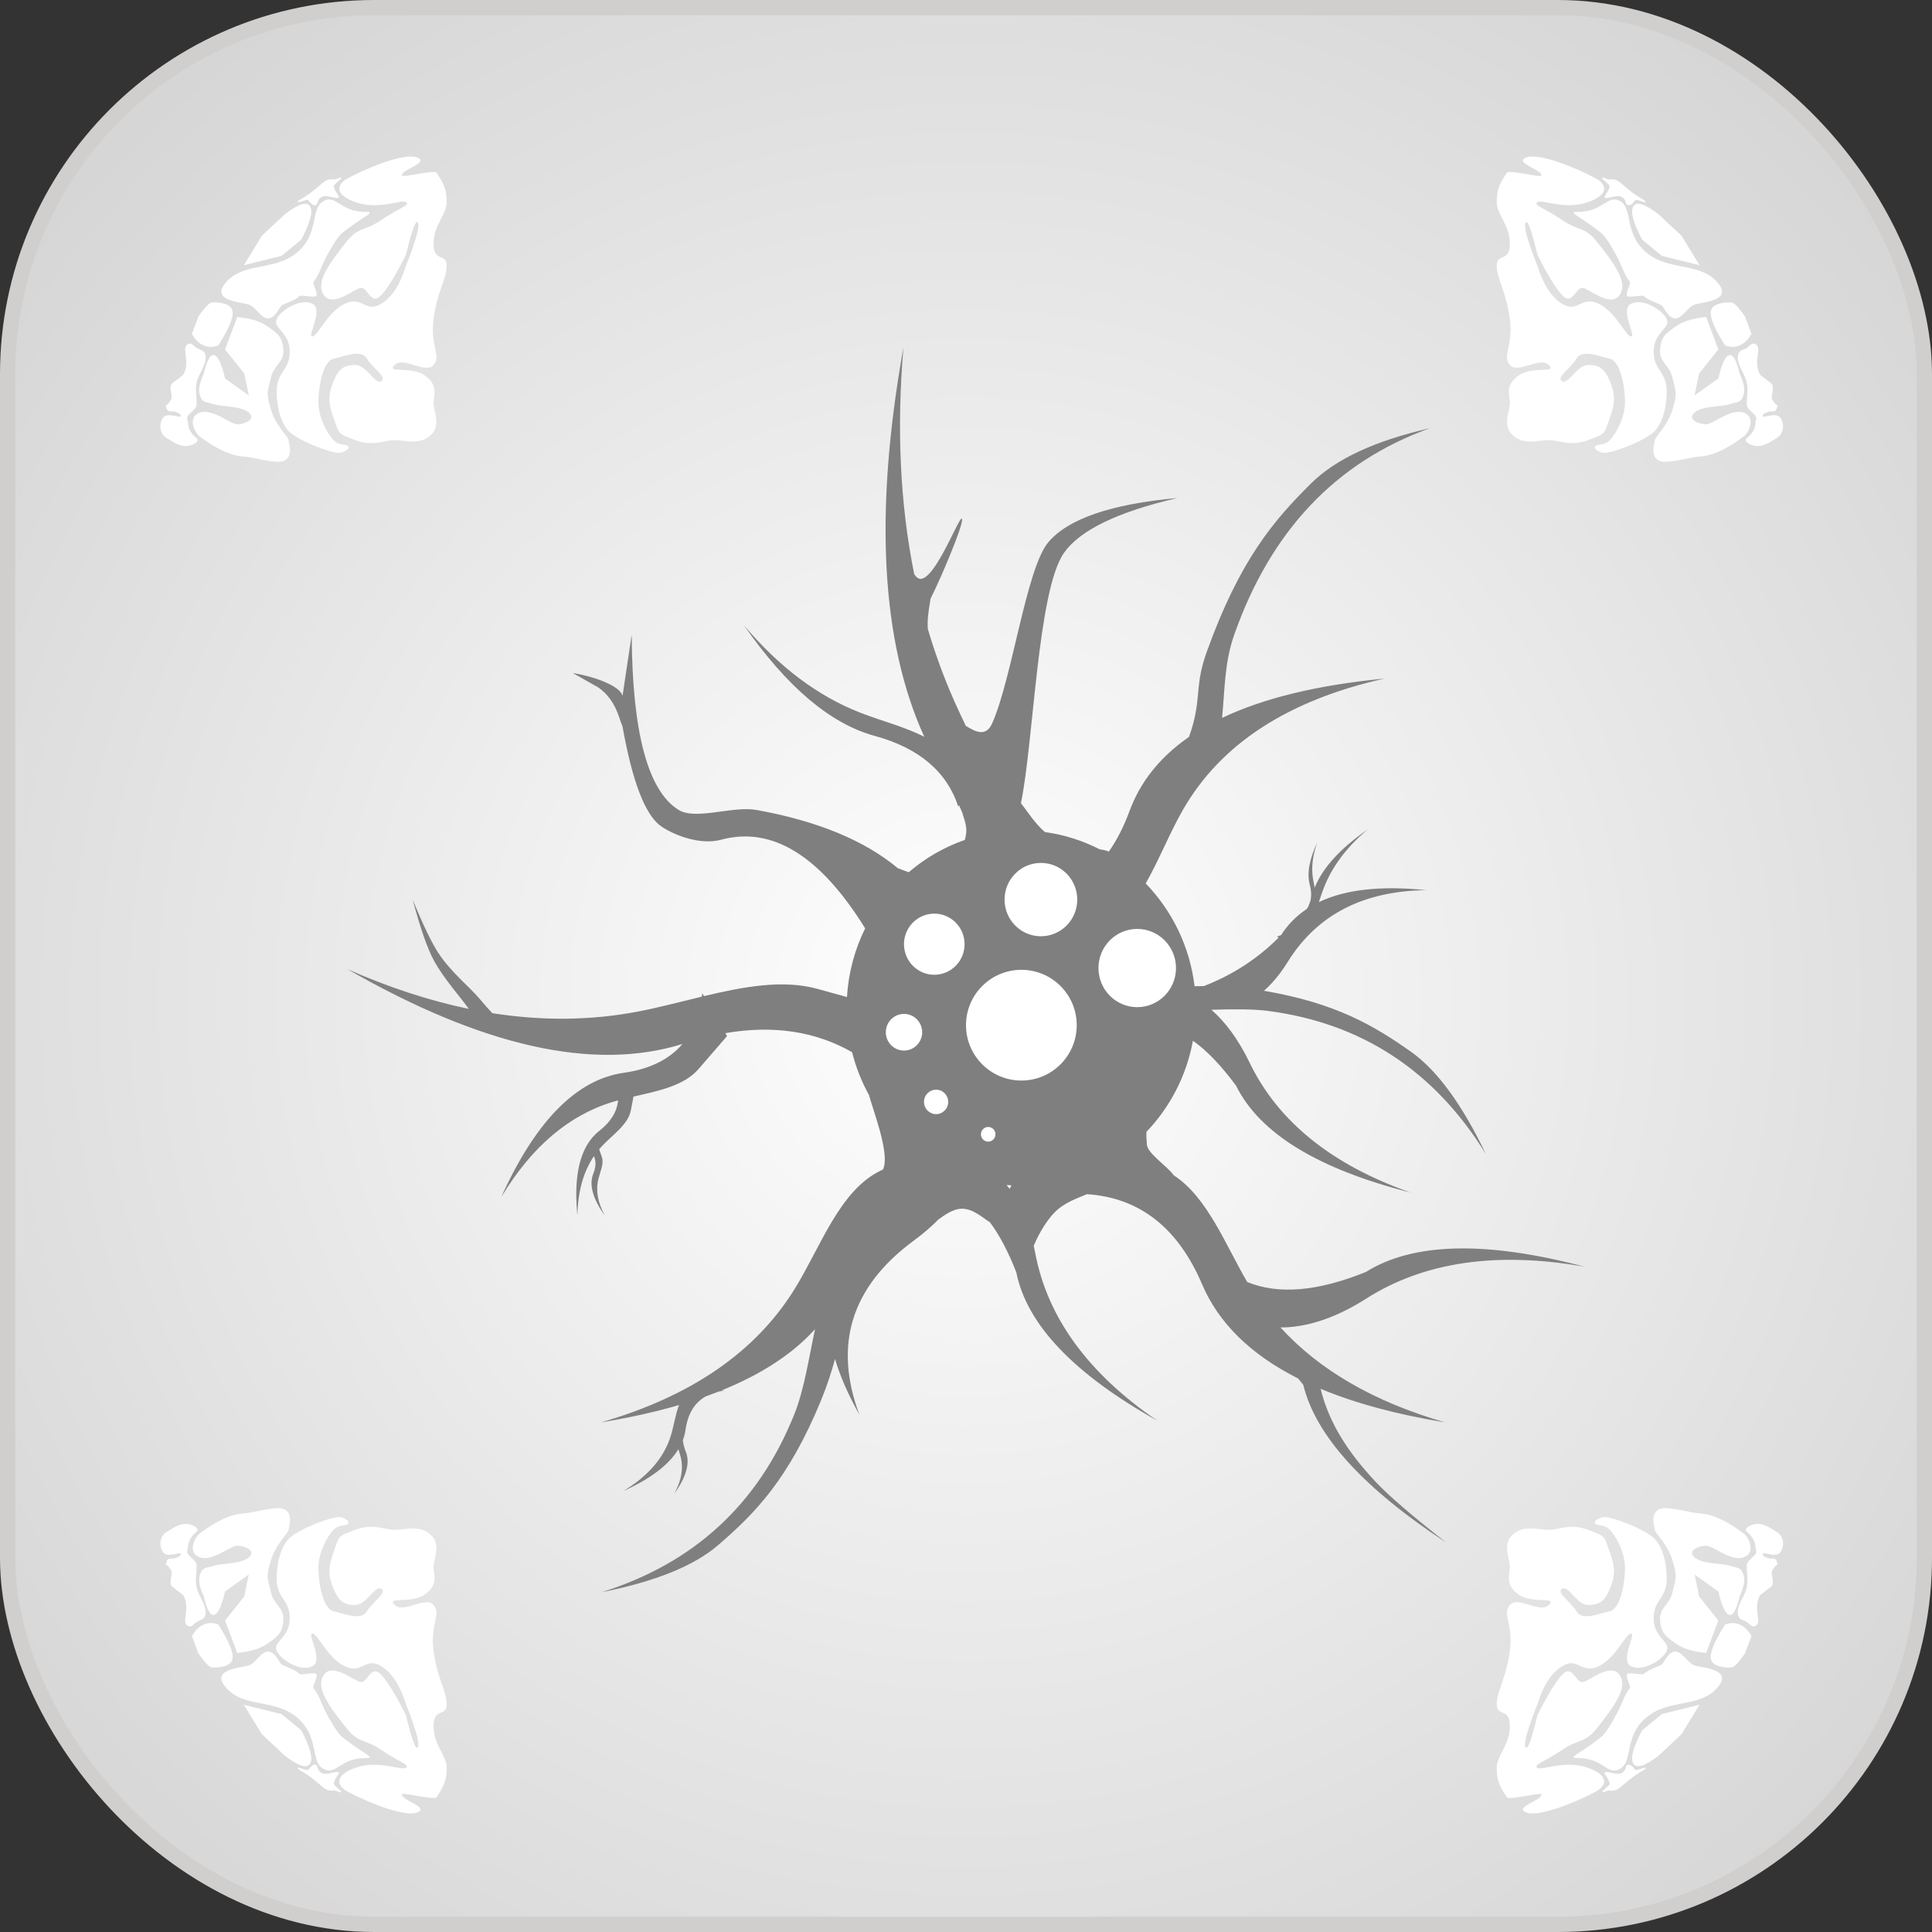 <?xml version="1.0" encoding="UTF-8"?>
<svg width="506px" height="506px" viewBox="0 0 506 506" version="1.1" xmlns="http://www.w3.org/2000/svg" xmlns:xlink="http://www.w3.org/1999/xlink">
    <rect x="0" y="0" width="506" height="506" fill="#333333" stroke="none"/>
    <!-- Generator: Sketch 51.1 (57501) - http://www.bohemiancoding.com/sketch -->
    <title>neuron</title>
    <desc>Created with Sketch.</desc>
    <defs>
        <radialGradient cx="50%" cy="51.721%" fx="50%" fy="51.721%" r="67.867%" id="radialGradient-1">
            <stop stop-color="#FFFFFF" offset="0%"></stop>
            <stop stop-color="#D2D2D2" offset="100%"></stop>
        </radialGradient>
    </defs>
    <g id="Page-1" stroke="none" stroke-width="1" fill="none" fill-rule="evenodd">
        <g id="neuron" transform="translate(-3, -3)">
            <rect id="Rectangle" stroke="#D1CECE" stroke-width="4" fill="url(#radialGradient-1)" x="5" y="5" width="502" height="502" rx="96"></rect>
            <g id="frame" transform="translate(45, 44)" fill="#FFFFFF">
                <path d="M67.454,0.328 C70.396,1.667 62.906,3.497 63.297,4.999 C63.45,5.588 71.79,3.385 72.347,4.244 C74.323,7.289 74.986,8.618 74.986,11.937 C74.986,15.256 71.551,17.82 71.551,22.839 C71.551,27.858 74.986,25.148 74.986,28.599 C74.986,32.049 72.507,35.32 71.551,42.545 C70.596,49.77 73.661,52.083 71.551,54.579 C69.442,57.074 63.789,52.275 61.379,54.579 C58.97,56.883 65.581,54.852 69.087,57.234 C72.594,59.616 71.788,61.82 71.551,64.289 C71.364,66.243 73.27,69.248 71.551,72.178 C68.559,75.94 64.417,74.272 61.379,74.272 C58.342,74.272 55.932,76.05 51.062,74.272 C46.192,72.494 46.906,72.61 45.362,68.425 C43.819,64.24 44.008,62.108 45.362,58.819 C46.716,55.53 48.174,54.579 51.062,54.579 C53.95,54.579 56.275,59.88 57.887,58.819 C59.499,57.758 55.665,55.596 54.127,52.956 C52.589,50.316 48.064,52.384 45.362,52.956 C42.661,53.528 41.39,60.153 41.39,64.289 C41.39,68.425 43.78,72.651 45.362,74.272 C46.944,75.893 48.548,75.127 49.196,75.893 C49.781,76.584 47.892,77.561 46.944,77.616 C44.771,77.743 36.541,74.577 33.889,72.178 C32.127,70.585 30.468,66.818 30.468,61.488 C30.468,56.159 33.889,56.141 33.889,51.059 C33.889,45.977 29.328,44.962 30.468,42.545 C31.608,40.128 36.736,37.04 39.796,38.536 C42.856,40.032 38.358,47.106 39.796,47.106 C41.233,47.106 43.719,40.716 48.32,38.536 C52.921,36.356 53.695,41.139 57.887,38.536 C60.682,36.801 62.828,33.488 64.325,28.599 C66.917,22.097 67.96,18.352 67.454,17.362 C66.948,16.372 65.905,19.15 64.325,25.695 C61.796,30.809 59.65,34.336 57.887,36.274 C55.242,39.181 54.332,34.396 52.636,34.396 C50.94,34.396 45.228,39.731 42.808,36.274 C40.389,32.816 44.666,27.605 48.32,22.839 C51.974,18.073 53.132,19.845 57.887,16.607 C62.641,13.368 65.503,12.744 64.325,11.937 C63.146,11.13 57.082,14.111 51.062,11.937 C45.042,9.763 46.816,7.222 48.32,6.157 C49.824,5.092 63.357,-1.535 67.454,0.328 Z M42.593,11.723 C45.945,9.71 47.043,14.482 53.535,14.482 C56.582,14.482 54.018,15.184 49.162,18.837 C47.119,20.374 46.777,20.396 44.07,25.145 C41.908,28.938 41.791,30.759 40.128,32.771 C39.709,33.278 41.464,35.973 40.791,36.538 C40.206,37.031 36.842,36.162 36.442,36.538 C35.281,37.632 33.708,38.078 32.069,38.817 C31.054,39.275 30.396,42.016 28.53,42.352 C26.527,42.713 25.173,39.568 23.3,38.817 C21.483,38.089 12.624,37.935 17.339,32.771 C22.054,27.607 29.905,30.045 35.784,25.145 C41.663,20.245 39.242,13.736 42.593,11.723 Z M39.2,13.019 C40.041,14.338 39.276,17.253 36.906,21.764 L31.727,26.017 L21.87,28.457 L26.585,20.738 L32.644,15.078 C36.174,12.386 38.359,11.7 39.2,13.019 Z M39.446,9.432 C41.817,7.671 43.117,6.029 44.295,6.029 C44.59,6.029 45.198,5.8 45.449,6.029 C45.644,6.208 47.335,5.218 47.377,5.605 C47.421,6.011 45.613,7.062 45.449,7.698 C45.256,8.449 46.882,10.416 46.769,10.647 C46.37,11.467 43.522,9.715 42.142,10.647 C40.761,11.579 41.483,12.612 40.522,12.757 C39.885,12.854 39.193,12.105 38.748,11.435 C38.52,11.092 36.075,12.159 36.017,11.981 C35.846,11.453 37.075,11.192 39.446,9.432 Z M27.919,44.382 C30.552,46.233 31.958,47.034 32.207,50.531 C32.457,54.028 29.683,54.445 28.901,58.124 C28.119,61.803 27.577,61.501 28.901,66.089 C30.225,70.676 33.566,73.358 33.566,74.288 C33.566,74.83 35.071,78.691 32.207,79.756 C30.15,80.521 24.009,78.667 21.967,78.586 C17.085,78.39 11.899,74.494 10.369,73.358 C8.838,72.223 7.032,68.162 10.369,67.054 C13.705,65.946 18.348,70.119 20.121,70.119 C21.894,70.119 25.297,68.903 23.165,67.054 C21.034,65.205 16.056,65.575 14.083,64.882 C12.11,64.19 11.077,64.674 10.369,62.564 C9.897,61.157 10.233,59.241 11.377,56.817 C12.167,53.371 13.069,51.767 14.083,52.005 C15.097,52.243 16.052,54.282 16.949,58.124 L23.165,62.564 L21.967,56.817 L16.949,50.531 L20.121,42.034 C23.565,42.365 26.164,43.148 27.919,44.382 Z M18.929,40.639 C19.119,42.283 17.871,45.223 15.185,49.459 C13.825,49.986 12.542,49.986 11.336,49.459 C10.13,48.931 9.104,47.922 8.259,46.431 L9.995,41.857 C11.688,39.42 12.888,38.201 13.596,38.201 C14.658,38.201 18.643,38.173 18.929,40.639 Z M7.199,49.13 C8.211,48.617 8.684,49.632 9.49,50.127 C10.339,50.648 11.501,50.694 11.782,51.935 C12.329,54.353 9.885,57.009 9.49,59.254 C9.096,61.499 9.49,61.996 9.49,64.975 C9.49,66.108 7.696,67.166 7.199,67.954 C6.949,68.35 6.949,68.815 7.199,69.347 C7.199,71.101 7.962,72.576 9.49,73.772 C10.527,74.583 8.325,75.853 6.626,75.828 C4.569,75.798 2.741,74.329 1.729,73.772 C-0.12,72.754 -0.479,70.264 0.619,68.501 C1.717,66.737 5.352,68.71 5.352,67.954 C5.352,67.455 4.832,67.149 3.766,66.816 C3.217,66.645 1.994,67.003 1.729,66.203 C1.129,64.393 1.475,66.021 2.854,63.569 C3.27,62.83 2.301,60.752 2.854,59.692 C3.141,59.145 5.832,57.508 6.082,57.024 C7.925,53.469 5.369,50.056 7.199,49.13 Z" id="Combined-Shape"></path>
                <path d="M67.454,354.328 C70.396,355.667 62.906,357.497 63.297,358.999 C63.45,359.588 71.79,357.385 72.347,358.244 C74.323,361.289 74.986,362.618 74.986,365.937 C74.986,369.256 71.551,371.82 71.551,376.839 C71.551,381.858 74.986,379.148 74.986,382.599 C74.986,386.049 72.507,389.32 71.551,396.545 C70.596,403.77 73.661,406.083 71.551,408.579 C69.442,411.074 63.789,406.275 61.379,408.579 C58.97,410.883 65.581,408.852 69.087,411.234 C72.594,413.616 71.788,415.82 71.551,418.289 C71.364,420.243 73.27,423.248 71.551,426.178 C68.559,429.94 64.417,428.272 61.379,428.272 C58.342,428.272 55.932,430.05 51.062,428.272 C46.192,426.494 46.906,426.61 45.362,422.425 C43.819,418.24 44.008,416.108 45.362,412.819 C46.716,409.53 48.174,408.579 51.062,408.579 C53.95,408.579 56.275,413.88 57.887,412.819 C59.499,411.758 55.665,409.596 54.127,406.956 C52.589,404.316 48.064,406.384 45.362,406.956 C42.661,407.528 41.39,414.153 41.39,418.289 C41.39,422.425 43.78,426.651 45.362,428.272 C46.944,429.893 48.548,429.127 49.196,429.893 C49.781,430.584 47.892,431.561 46.944,431.616 C44.771,431.743 36.541,428.577 33.889,426.178 C32.127,424.585 30.468,420.818 30.468,415.488 C30.468,410.159 33.889,410.141 33.889,405.059 C33.889,399.977 29.328,398.962 30.468,396.545 C31.608,394.128 36.736,391.04 39.796,392.536 C42.856,394.032 38.358,401.106 39.796,401.106 C41.233,401.106 43.719,394.716 48.32,392.536 C52.921,390.356 53.695,395.139 57.887,392.536 C60.682,390.801 62.828,387.488 64.325,382.599 C66.917,376.097 67.96,372.352 67.454,371.362 C66.948,370.372 65.905,373.15 64.325,379.695 C61.796,384.809 59.65,388.336 57.887,390.274 C55.242,393.181 54.332,388.396 52.636,388.396 C50.94,388.396 45.228,393.731 42.808,390.274 C40.389,386.816 44.666,381.605 48.32,376.839 C51.974,372.073 53.132,373.845 57.887,370.607 C62.641,367.368 65.503,366.744 64.325,365.937 C63.146,365.13 57.082,368.111 51.062,365.937 C45.042,363.763 46.816,361.222 48.32,360.157 C49.824,359.092 63.357,352.465 67.454,354.328 Z M42.593,365.723 C45.945,363.71 47.043,368.482 53.535,368.482 C56.582,368.482 54.018,369.184 49.162,372.837 C47.119,374.374 46.777,374.396 44.07,379.145 C41.908,382.938 41.791,384.759 40.128,386.771 C39.709,387.278 41.464,389.973 40.791,390.538 C40.206,391.031 36.842,390.162 36.442,390.538 C35.281,391.632 33.708,392.078 32.069,392.817 C31.054,393.275 30.396,396.016 28.53,396.352 C26.527,396.713 25.173,393.568 23.3,392.817 C21.483,392.089 12.624,391.935 17.339,386.771 C22.054,381.607 29.905,384.045 35.784,379.145 C41.663,374.245 39.242,367.736 42.593,365.723 Z M39.2,367.019 C40.041,368.338 39.276,371.253 36.906,375.764 L31.727,380.017 L21.87,382.457 L26.585,374.738 L32.644,369.078 C36.174,366.386 38.359,365.7 39.2,367.019 Z M39.446,363.432 C41.817,361.671 43.117,360.029 44.295,360.029 C44.59,360.029 45.198,359.8 45.449,360.029 C45.644,360.208 47.335,359.218 47.377,359.605 C47.421,360.011 45.613,361.062 45.449,361.698 C45.256,362.449 46.882,364.416 46.769,364.647 C46.37,365.467 43.522,363.715 42.142,364.647 C40.761,365.579 41.483,366.612 40.522,366.757 C39.885,366.854 39.193,366.105 38.748,365.435 C38.52,365.092 36.075,366.159 36.017,365.981 C35.846,365.453 37.075,365.192 39.446,363.432 Z M27.919,398.382 C30.552,400.233 31.958,401.034 32.207,404.531 C32.457,408.028 29.683,408.445 28.901,412.124 C28.119,415.803 27.577,415.501 28.901,420.089 C30.225,424.676 33.566,427.358 33.566,428.288 C33.566,428.83 35.071,432.691 32.207,433.756 C30.15,434.521 24.009,432.667 21.967,432.586 C17.085,432.39 11.899,428.494 10.369,427.358 C8.838,426.223 7.032,422.162 10.369,421.054 C13.705,419.946 18.348,424.119 20.121,424.119 C21.894,424.119 25.297,422.903 23.165,421.054 C21.034,419.205 16.056,419.575 14.083,418.882 C12.11,418.19 11.077,418.674 10.369,416.564 C9.897,415.157 10.233,413.241 11.377,410.817 C12.167,407.371 13.069,405.767 14.083,406.005 C15.097,406.243 16.052,408.282 16.949,412.124 L23.165,416.564 L21.967,410.817 L16.949,404.531 L20.121,396.034 C23.565,396.365 26.164,397.148 27.919,398.382 Z M18.929,394.639 C19.119,396.283 17.871,399.223 15.185,403.459 C13.825,403.986 12.542,403.986 11.336,403.459 C10.13,402.931 9.104,401.922 8.259,400.431 L9.995,395.857 C11.688,393.42 12.888,392.201 13.596,392.201 C14.658,392.201 18.643,392.173 18.929,394.639 Z M7.199,403.13 C8.211,402.617 8.684,403.632 9.49,404.127 C10.339,404.648 11.501,404.694 11.782,405.935 C12.329,408.353 9.885,411.009 9.49,413.254 C9.096,415.499 9.49,415.996 9.49,418.975 C9.49,420.108 7.696,421.166 7.199,421.954 C6.949,422.35 6.949,422.815 7.199,423.347 C7.199,425.101 7.962,426.576 9.49,427.772 C10.527,428.583 8.325,429.853 6.626,429.828 C4.569,429.798 2.741,428.329 1.729,427.772 C-0.12,426.754 -0.479,424.264 0.619,422.501 C1.717,420.737 5.352,422.71 5.352,421.954 C5.352,421.455 4.832,421.149 3.766,420.816 C3.217,420.645 1.994,421.003 1.729,420.203 C1.129,418.393 1.475,420.021 2.854,417.569 C3.27,416.83 2.301,414.752 2.854,413.692 C3.141,413.145 5.832,411.508 6.082,411.024 C7.925,407.469 5.369,404.056 7.199,403.13 Z" id="Combined-Shape" transform="translate(37.493, 393.97) scale(1, -1) translate(-37.493, -393.97) "></path>
                <path d="M417.454,354.328 C420.396,355.667 412.906,357.497 413.297,358.999 C413.45,359.588 421.79,357.385 422.347,358.244 C424.323,361.289 424.986,362.618 424.986,365.937 C424.986,369.256 421.551,371.82 421.551,376.839 C421.551,381.858 424.986,379.148 424.986,382.599 C424.986,386.049 422.507,389.32 421.551,396.545 C420.596,403.77 423.661,406.083 421.551,408.579 C419.442,411.074 413.789,406.275 411.379,408.579 C408.97,410.883 415.581,408.852 419.087,411.234 C422.594,413.616 421.788,415.82 421.551,418.289 C421.364,420.243 423.27,423.248 421.551,426.178 C418.559,429.94 414.417,428.272 411.379,428.272 C408.342,428.272 405.932,430.05 401.062,428.272 C396.192,426.494 396.906,426.61 395.362,422.425 C393.819,418.24 394.008,416.108 395.362,412.819 C396.716,409.53 398.174,408.579 401.062,408.579 C403.95,408.579 406.275,413.88 407.887,412.819 C409.499,411.758 405.665,409.596 404.127,406.956 C402.589,404.316 398.064,406.384 395.362,406.956 C392.661,407.528 391.39,414.153 391.39,418.289 C391.39,422.425 393.78,426.651 395.362,428.272 C396.944,429.893 398.548,429.127 399.196,429.893 C399.781,430.584 397.892,431.561 396.944,431.616 C394.771,431.743 386.541,428.577 383.889,426.178 C382.127,424.585 380.468,420.818 380.468,415.488 C380.468,410.159 383.889,410.141 383.889,405.059 C383.889,399.977 379.328,398.962 380.468,396.545 C381.608,394.128 386.736,391.04 389.796,392.536 C392.856,394.032 388.358,401.106 389.796,401.106 C391.233,401.106 393.719,394.716 398.32,392.536 C402.921,390.356 403.695,395.139 407.887,392.536 C410.682,390.801 412.828,387.488 414.325,382.599 C416.917,376.097 417.96,372.352 417.454,371.362 C416.948,370.372 415.905,373.15 414.325,379.695 C411.796,384.809 409.65,388.336 407.887,390.274 C405.242,393.181 404.332,388.396 402.636,388.396 C400.94,388.396 395.228,393.731 392.808,390.274 C390.389,386.816 394.666,381.605 398.32,376.839 C401.974,372.073 403.132,373.845 407.887,370.607 C412.641,367.368 415.503,366.744 414.325,365.937 C413.146,365.13 407.082,368.111 401.062,365.937 C395.042,363.763 396.816,361.222 398.32,360.157 C399.824,359.092 413.357,352.465 417.454,354.328 Z M392.593,365.723 C395.945,363.71 397.043,368.482 403.535,368.482 C406.582,368.482 404.018,369.184 399.162,372.837 C397.119,374.374 396.777,374.396 394.07,379.145 C391.908,382.938 391.791,384.759 390.128,386.771 C389.709,387.278 391.464,389.973 390.791,390.538 C390.206,391.031 386.842,390.162 386.442,390.538 C385.281,391.632 383.708,392.078 382.069,392.817 C381.054,393.275 380.396,396.016 378.53,396.352 C376.527,396.713 375.173,393.568 373.3,392.817 C371.483,392.089 362.624,391.935 367.339,386.771 C372.054,381.607 379.905,384.045 385.784,379.145 C391.663,374.245 389.242,367.736 392.593,365.723 Z M389.2,367.019 C390.041,368.338 389.276,371.253 386.906,375.764 L381.727,380.017 L371.87,382.457 L376.585,374.738 L382.644,369.078 C386.174,366.386 388.359,365.7 389.2,367.019 Z M389.446,363.432 C391.817,361.671 393.117,360.029 394.295,360.029 C394.59,360.029 395.198,359.8 395.449,360.029 C395.644,360.208 397.335,359.218 397.377,359.605 C397.421,360.011 395.613,361.062 395.449,361.698 C395.256,362.449 396.882,364.416 396.769,364.647 C396.37,365.467 393.522,363.715 392.142,364.647 C390.761,365.579 391.483,366.612 390.522,366.757 C389.885,366.854 389.193,366.105 388.748,365.435 C388.52,365.092 386.075,366.159 386.017,365.981 C385.846,365.453 387.075,365.192 389.446,363.432 Z M377.919,398.382 C380.552,400.233 381.958,401.034 382.207,404.531 C382.457,408.028 379.683,408.445 378.901,412.124 C378.119,415.803 377.577,415.501 378.901,420.089 C380.225,424.676 383.566,427.358 383.566,428.288 C383.566,428.83 385.071,432.691 382.207,433.756 C380.15,434.521 374.009,432.667 371.967,432.586 C367.085,432.39 361.899,428.494 360.369,427.358 C358.838,426.223 357.032,422.162 360.369,421.054 C363.705,419.946 368.348,424.119 370.121,424.119 C371.894,424.119 375.297,422.903 373.165,421.054 C371.034,419.205 366.056,419.575 364.083,418.882 C362.11,418.19 361.077,418.674 360.369,416.564 C359.897,415.157 360.233,413.241 361.377,410.817 C362.167,407.371 363.069,405.767 364.083,406.005 C365.097,406.243 366.052,408.282 366.949,412.124 L373.165,416.564 L371.967,410.817 L366.949,404.531 L370.121,396.034 C373.565,396.365 376.164,397.148 377.919,398.382 Z M368.929,394.639 C369.119,396.283 367.871,399.223 365.185,403.459 C363.825,403.986 362.542,403.986 361.336,403.459 C360.13,402.931 359.104,401.922 358.259,400.431 L359.995,395.857 C361.688,393.42 362.888,392.201 363.596,392.201 C364.658,392.201 368.643,392.173 368.929,394.639 Z M357.199,403.13 C358.211,402.617 358.684,403.632 359.49,404.127 C360.339,404.648 361.501,404.694 361.782,405.935 C362.329,408.353 359.885,411.009 359.49,413.254 C359.096,415.499 359.49,415.996 359.49,418.975 C359.49,420.108 357.696,421.166 357.199,421.954 C356.949,422.35 356.949,422.815 357.199,423.347 C357.199,425.101 357.962,426.576 359.49,427.772 C360.527,428.583 358.325,429.853 356.626,429.828 C354.569,429.798 352.741,428.329 351.729,427.772 C349.88,426.754 349.521,424.264 350.619,422.501 C351.717,420.737 355.352,422.71 355.352,421.954 C355.352,421.455 354.832,421.149 353.766,420.816 C353.217,420.645 351.994,421.003 351.729,420.203 C351.129,418.393 351.475,420.021 352.854,417.569 C353.27,416.83 352.301,414.752 352.854,413.692 C353.141,413.145 355.832,411.508 356.082,411.024 C357.925,407.469 355.369,404.056 357.199,403.13 Z" id="Combined-Shape" transform="translate(387.493, 393.97) scale(-1, -1) translate(-387.493, -393.97) "></path>
                <path d="M417.454,0.328 C420.396,1.667 412.906,3.497 413.297,4.999 C413.45,5.588 421.79,3.385 422.347,4.244 C424.323,7.289 424.986,8.618 424.986,11.937 C424.986,15.256 421.551,17.82 421.551,22.839 C421.551,27.858 424.986,25.148 424.986,28.599 C424.986,32.049 422.507,35.32 421.551,42.545 C420.596,49.77 423.661,52.083 421.551,54.579 C419.442,57.074 413.789,52.275 411.379,54.579 C408.97,56.883 415.581,54.852 419.087,57.234 C422.594,59.616 421.788,61.82 421.551,64.289 C421.364,66.243 423.27,69.248 421.551,72.178 C418.559,75.94 414.417,74.272 411.379,74.272 C408.342,74.272 405.932,76.05 401.062,74.272 C396.192,72.494 396.906,72.61 395.362,68.425 C393.819,64.24 394.008,62.108 395.362,58.819 C396.716,55.53 398.174,54.579 401.062,54.579 C403.95,54.579 406.275,59.88 407.887,58.819 C409.499,57.758 405.665,55.596 404.127,52.956 C402.589,50.316 398.064,52.384 395.362,52.956 C392.661,53.528 391.39,60.153 391.39,64.289 C391.39,68.425 393.78,72.651 395.362,74.272 C396.944,75.893 398.548,75.127 399.196,75.893 C399.781,76.584 397.892,77.561 396.944,77.616 C394.771,77.743 386.541,74.577 383.889,72.178 C382.127,70.585 380.468,66.818 380.468,61.488 C380.468,56.159 383.889,56.141 383.889,51.059 C383.889,45.977 379.328,44.962 380.468,42.545 C381.608,40.128 386.736,37.04 389.796,38.536 C392.856,40.032 388.358,47.106 389.796,47.106 C391.233,47.106 393.719,40.716 398.32,38.536 C402.921,36.356 403.695,41.139 407.887,38.536 C410.682,36.801 412.828,33.488 414.325,28.599 C416.917,22.097 417.96,18.352 417.454,17.362 C416.948,16.372 415.905,19.15 414.325,25.695 C411.796,30.809 409.65,34.336 407.887,36.274 C405.242,39.181 404.332,34.396 402.636,34.396 C400.94,34.396 395.228,39.731 392.808,36.274 C390.389,32.816 394.666,27.605 398.32,22.839 C401.974,18.073 403.132,19.845 407.887,16.607 C412.641,13.368 415.503,12.744 414.325,11.937 C413.146,11.13 407.082,14.111 401.062,11.937 C395.042,9.763 396.816,7.222 398.32,6.157 C399.824,5.092 413.357,-1.535 417.454,0.328 Z M392.593,11.723 C395.945,9.71 397.043,14.482 403.535,14.482 C406.582,14.482 404.018,15.184 399.162,18.837 C397.119,20.374 396.777,20.396 394.07,25.145 C391.908,28.938 391.791,30.759 390.128,32.771 C389.709,33.278 391.464,35.973 390.791,36.538 C390.206,37.031 386.842,36.162 386.442,36.538 C385.281,37.632 383.708,38.078 382.069,38.817 C381.054,39.275 380.396,42.016 378.53,42.352 C376.527,42.713 375.173,39.568 373.3,38.817 C371.483,38.089 362.624,37.935 367.339,32.771 C372.054,27.607 379.905,30.045 385.784,25.145 C391.663,20.245 389.242,13.736 392.593,11.723 Z M389.2,13.019 C390.041,14.338 389.276,17.253 386.906,21.764 L381.727,26.017 L371.87,28.457 L376.585,20.738 L382.644,15.078 C386.174,12.386 388.359,11.7 389.2,13.019 Z M389.446,9.432 C391.817,7.671 393.117,6.029 394.295,6.029 C394.59,6.029 395.198,5.8 395.449,6.029 C395.644,6.208 397.335,5.218 397.377,5.605 C397.421,6.011 395.613,7.062 395.449,7.698 C395.256,8.449 396.882,10.416 396.769,10.647 C396.37,11.467 393.522,9.715 392.142,10.647 C390.761,11.579 391.483,12.612 390.522,12.757 C389.885,12.854 389.193,12.105 388.748,11.435 C388.52,11.092 386.075,12.159 386.017,11.981 C385.846,11.453 387.075,11.192 389.446,9.432 Z M377.919,44.382 C380.552,46.233 381.958,47.034 382.207,50.531 C382.457,54.028 379.683,54.445 378.901,58.124 C378.119,61.803 377.577,61.501 378.901,66.089 C380.225,70.676 383.566,73.358 383.566,74.288 C383.566,74.83 385.071,78.691 382.207,79.756 C380.15,80.521 374.009,78.667 371.967,78.586 C367.085,78.39 361.899,74.494 360.369,73.358 C358.838,72.223 357.032,68.162 360.369,67.054 C363.705,65.946 368.348,70.119 370.121,70.119 C371.894,70.119 375.297,68.903 373.165,67.054 C371.034,65.205 366.056,65.575 364.083,64.882 C362.11,64.19 361.077,64.674 360.369,62.564 C359.897,61.157 360.233,59.241 361.377,56.817 C362.167,53.371 363.069,51.767 364.083,52.005 C365.097,52.243 366.052,54.282 366.949,58.124 L373.165,62.564 L371.967,56.817 L366.949,50.531 L370.121,42.034 C373.565,42.365 376.164,43.148 377.919,44.382 Z M368.929,40.639 C369.119,42.283 367.871,45.223 365.185,49.459 C363.825,49.986 362.542,49.986 361.336,49.459 C360.13,48.931 359.104,47.922 358.259,46.431 L359.995,41.857 C361.688,39.42 362.888,38.201 363.596,38.201 C364.658,38.201 368.643,38.173 368.929,40.639 Z M357.199,49.13 C358.211,48.617 358.684,49.632 359.49,50.127 C360.339,50.648 361.501,50.694 361.782,51.935 C362.329,54.353 359.885,57.009 359.49,59.254 C359.096,61.499 359.49,61.996 359.49,64.975 C359.49,66.108 357.696,67.166 357.199,67.954 C356.949,68.35 356.949,68.815 357.199,69.347 C357.199,71.101 357.962,72.576 359.49,73.772 C360.527,74.583 358.325,75.853 356.626,75.828 C354.569,75.798 352.741,74.329 351.729,73.772 C349.88,72.754 349.521,70.264 350.619,68.501 C351.717,66.737 355.352,68.71 355.352,67.954 C355.352,67.455 354.832,67.149 353.766,66.816 C353.217,66.645 351.994,67.003 351.729,66.203 C351.129,64.393 351.475,66.021 352.854,63.569 C353.27,62.83 352.301,60.752 352.854,59.692 C353.141,59.145 355.832,57.508 356.082,57.024 C357.925,53.469 355.369,50.056 357.199,49.13 Z" id="Combined-Shape" transform="translate(387.493, 39.97) scale(-1, 1) translate(-387.493, -39.97) "></path>
            </g>
            <g id="shape" transform="translate(94, 93)">
                <path d="M221.431,182.58 C219.749,191.765 215.414,200 209.265,206.432 C209.153,207.787 209.366,208.958 209.366,209.626 C209.366,212.055 214.886,215.527 216.405,217.817 C225.175,223.513 229.805,235.73 235.656,245.766 C243.811,249.119 254.175,248.238 266.749,243.125 C279.099,235.399 298.181,234.942 323.996,241.754 C300.963,237.697 281.881,240.498 266.749,250.156 C257.794,255.871 250.216,257.676 244.364,257.667 C254.625,268.912 268.995,277.199 287.472,282.528 C274.816,280.452 263.952,277.523 254.878,273.738 C257.122,282.878 262.188,290.512 269.296,298.105 C272.672,301.71 278.822,307.005 287.746,313.988 C266.022,299.716 253.551,285.953 250.332,272.696 C249.842,272.075 249.397,271.522 248.997,271.04 C236.564,264.765 228.185,256.556 223.859,246.413 C217.521,231.549 207.456,223.665 193.664,222.76 C191.276,223.792 187.83,224.911 185.323,227.418 C182.421,230.32 180.444,234.594 179.737,236.275 C179.881,236.913 180.016,237.567 180.143,238.237 C183.336,255.089 193.994,269.708 212.118,282.094 C190.204,269.813 177.889,256.851 175.172,243.209 C172.996,237.694 170.684,233.32 168.237,230.086 C166.634,229.171 163.983,226.57 160.983,226.57 C158.541,226.57 156.33,228.294 154.727,229.428 C153.014,231.187 150.888,233.031 148.281,234.954 C131.958,246.999 127.225,262.188 134.081,280.521 C131.164,275.314 129.036,270.452 127.696,265.933 C126.786,269.272 125.649,272.845 124.003,276.835 C115.507,297.427 106.777,306.317 97.118,314.645 C90.786,320.105 80.609,324.223 66.587,327 C90.758,319.417 107.547,303.953 116.955,280.606 C119.692,273.816 120.841,265.55 122.466,258.115 C116.618,264.581 108.438,269.934 97.927,274.176 L98.969,274.183 C98.348,274.25 97.754,274.346 97.187,274.471 C96.082,274.907 94.952,275.331 93.797,275.743 C90.885,277.407 89.134,280.312 88.545,284.458 C88.412,285.388 88.178,286.298 87.841,287.19 C87.97,288.238 88.23,289.246 88.62,290.215 C89.787,293.118 88.774,296.794 85.579,301.241 C87.441,297.871 88.021,294.71 87.321,291.757 C87.151,291.036 86.9,290.294 86.679,289.556 C84.194,293.64 79.385,297.293 72.253,300.515 C78.846,296.54 83.013,291.645 84.754,285.83 C85.513,283.297 85.9,280.387 86.85,277.985 C80.651,279.794 73.834,281.308 66.399,282.528 C90.055,275.706 106.978,264.035 117.167,247.515 C124.015,236.413 128.871,221.82 139.648,216.583 C139.86,216.479 140.08,216.373 140.307,216.262 C140.384,216.032 140.456,215.795 140.521,215.552 C141.726,211.016 137.417,200.126 136.613,196.831 C134.673,193.333 133.165,189.554 132.163,185.569 C122.551,180.089 111.488,178.429 98.974,180.589 L99.416,181.354 C96.042,185.259 93.557,188.132 91.96,189.975 C88.118,194.407 81.401,195.72 74.915,197.203 C74.617,198.761 74.385,199.972 74.218,200.835 C73.508,204.514 69.493,207.162 66.694,210.129 C66.429,210.41 66.173,210.697 65.924,210.991 C66.231,211.873 66.465,212.547 66.625,213.011 C67.238,214.782 66.161,216.932 65.691,218.916 C64.991,221.87 65.572,225.031 67.433,228.4 C64.238,223.953 63.225,220.278 64.393,217.374 C65.084,215.655 65.138,214.129 64.556,212.796 C61.789,216.882 60.346,222.049 60.227,228.298 C59.453,220.527 60.208,214.544 62.491,210.351 C62.476,210.341 62.462,210.33 62.447,210.319 L62.508,210.319 C63.424,208.647 64.584,207.261 65.988,206.16 C68.971,203.821 70.598,201.166 70.869,198.196 C70.453,198.309 70.041,198.426 69.634,198.548 C58.005,202.03 48.215,210.364 40.264,223.551 C49.282,203.591 59.987,192.73 72.379,190.967 C79.156,190.003 84.275,187.489 87.737,183.423 C64.584,190.652 35.338,184.121 0,163.83 C10.86,168.625 21.45,172.092 31.77,174.229 C29.931,171.531 25.289,166.449 22.63,161.539 C20.924,158.389 19.078,153.089 17.092,145.639 C19.846,152.35 22.103,157.031 23.863,159.682 C27.231,164.755 32.023,168.482 34.743,171.742 C35.909,173.139 36.977,174.343 37.947,175.354 C51.033,177.409 63.675,177.282 75.872,174.971 C81.422,173.919 87.133,172.394 92.82,171.022 C92.86,170.724 92.896,170.423 92.929,170.118 L93.374,170.889 C103.769,168.4 114.062,166.491 123.115,168.994 C125.173,169.563 127.743,170.275 130.826,171.13 C131.212,164.692 132.886,158.608 135.589,153.141 C123.765,134.053 111.173,126.319 97.812,129.938 C92.556,131.363 85.758,128.876 82.214,126.453 C78.025,123.59 74.631,114.842 72.031,100.21 C71.829,99.758 71.529,98.941 71.133,97.76 C69.962,94.276 68.141,91.698 65.669,90.027 L58.993,86.259 C62.69,86.903 65.772,87.816 68.239,88.997 C70.497,90.078 71.767,91.157 72.048,92.235 L74.442,76.256 C74.592,101.888 78.699,117.181 86.762,122.135 C91.225,124.878 100.902,121.007 107.149,122.135 C123.051,125.007 135.379,130.087 144.132,137.376 C145.003,137.7 145.964,138.084 146.998,138.443 C151.29,134.76 156.259,131.866 161.687,129.981 C161.901,129.226 162.081,128.385 162.081,127.5 C162.081,125.661 161.305,124.018 161.058,122.929 C160.776,122.252 160.486,121.574 160.186,120.894 L159.978,121.253 C156.967,112.068 149.669,105.895 138.084,102.734 C126.499,99.573 115.093,89.926 103.866,73.792 C113.104,84.749 123.295,92.388 134.441,96.708 C139.888,98.82 146.059,100.379 151.071,102.97 C139.721,77.997 137.903,44.004 145.617,0.992 C143.801,22.322 144.743,42.125 148.442,60.402 C148.58,60.568 148.723,60.742 148.871,60.925 C152.813,65.792 160.976,42.698 160.976,46.166 C160.976,48.143 155.877,60.467 152.713,66.809 C152.48,68.487 151.958,70.862 151.958,73.496 C151.958,73.906 151.97,74.31 151.993,74.706 C153.903,81.156 156.19,87.399 158.852,93.433 C159.831,95.649 160.872,97.874 161.948,100.105 C164.167,101.416 167.12,103.325 168.853,99.441 C174.088,87.708 177.769,58.948 183.525,52.06 C188.682,45.889 199.965,42.012 217.372,40.43 C201.836,44.034 191.952,48.795 187.719,54.715 C180.732,64.486 179.748,104.201 176.386,120.372 C178.019,122.38 179.897,125.514 182.65,127.917 C187.757,128.618 192.596,130.177 197.024,132.445 C197.973,132.581 198.79,132.753 199.415,133.028 C201.529,130.012 203.336,126.468 204.836,122.396 C207.678,114.685 212.871,108.216 220.414,102.99 C220.874,101.673 221.258,100.434 221.54,99.356 C223.457,92.04 222.074,89.013 225.056,80.719 C233.697,56.681 242.577,46.305 252.403,36.583 C258.844,30.21 269.195,25.403 283.458,22.161 C258.872,31.013 241.794,49.064 232.224,76.316 C229.651,83.644 229.793,90.797 229.065,98.023 C239.938,92.842 254.118,89.409 271.605,87.724 C246.28,93.4 228.672,104.877 218.782,122.156 C215.335,128.179 212.544,135.268 209.068,141.382 C215.955,148.499 220.607,157.862 221.864,168.292 C222.664,168.278 223.473,168.266 224.288,168.258 C231.777,165.366 238.31,161.132 243.885,155.556 L243.447,155.303 C243.815,155.183 244.173,155.048 244.522,154.9 C246.269,152.167 248.51,149.89 251.245,148.071 C251.394,147.857 251.529,147.636 251.65,147.408 C251.828,146.995 251.996,146.567 252.153,146.124 C252.506,144.814 252.462,143.32 252.02,141.642 C251.256,138.738 251.919,135.063 254.009,130.616 C252.791,133.985 252.411,137.147 252.869,140.1 C252.991,140.883 253.174,141.693 253.327,142.495 C255.359,137.341 259.976,132.258 267.177,127.247 C261.699,131.866 257.879,136.962 255.719,142.534 C255.253,143.737 254.841,145.01 254.414,146.272 C261.314,142.953 270.67,141.908 282.484,143.136 C266.01,143.354 253.956,149.587 246.323,161.835 C244.223,165.204 242.104,167.689 240.043,169.49 C258.893,172.708 268.828,178.613 278.512,185.434 C285.337,190.241 291.882,199.171 298.149,212.226 C284.691,190.446 265.656,177.957 241.046,174.758 C237.228,174.261 231.868,174.286 226.267,174.46 C229.705,177.476 233.186,181.892 236.259,188.27 C243.705,203.721 257.784,215.083 278.495,222.357 C254.15,216.166 238.899,206.834 232.744,194.359 C228.765,188.987 224.994,185.061 221.431,182.58 Z M173.923,220.452 C173.496,220.428 173.07,220.399 172.646,220.363 C172.901,220.683 173.154,221.016 173.404,221.361 C173.565,221.053 173.738,220.75 173.923,220.452 Z M250.09,271.617 C250.087,271.604 250.084,271.591 250.082,271.578 C250.013,271.544 249.945,271.511 249.876,271.477 C249.948,271.524 250.019,271.57 250.09,271.617 Z" id="Combined-Shape" fill="#7F7F7F"></path>
                <path d="M153.693,165.296 C149.312,165.296 145.76,161.712 145.76,157.292 C145.76,152.871 149.312,149.287 153.693,149.287 C158.074,149.287 161.626,152.871 161.626,157.292 C161.626,161.712 158.074,165.296 153.693,165.296 Z M181.618,155.211 C176.36,155.211 172.098,150.91 172.098,145.605 C172.098,140.3 176.36,136 181.618,136 C186.876,136 191.138,140.3 191.138,145.605 C191.138,150.91 186.876,155.211 181.618,155.211 Z M206.846,173.781 C201.237,173.781 196.691,169.194 196.691,163.535 C196.691,157.877 201.237,153.289 206.846,153.289 C212.454,153.289 217,157.877 217,163.535 C217,169.194 212.454,173.781 206.846,173.781 Z M145.76,185.147 C143.131,185.147 141,182.997 141,180.344 C141,177.692 143.131,175.542 145.76,175.542 C148.389,175.542 150.52,177.692 150.52,180.344 C150.52,182.997 148.389,185.147 145.76,185.147 Z M154.169,201.796 C152.417,201.796 150.996,200.363 150.996,198.594 C150.996,196.826 152.417,195.393 154.169,195.393 C155.922,195.393 157.342,196.826 157.342,198.594 C157.342,200.363 155.922,201.796 154.169,201.796 Z M167.814,209 C166.763,209 165.91,208.14 165.91,207.079 C165.91,206.018 166.763,205.158 167.814,205.158 C168.866,205.158 169.718,206.018 169.718,207.079 C169.718,208.14 168.866,209 167.814,209 Z" id="Combined-Shape" fill="#FFFFFF"></path>
                <circle id="nucleus" fill="#FFFFFF" cx="176.5" cy="178.5" r="14.5"></circle>
            </g>
        </g>
    </g>
</svg>